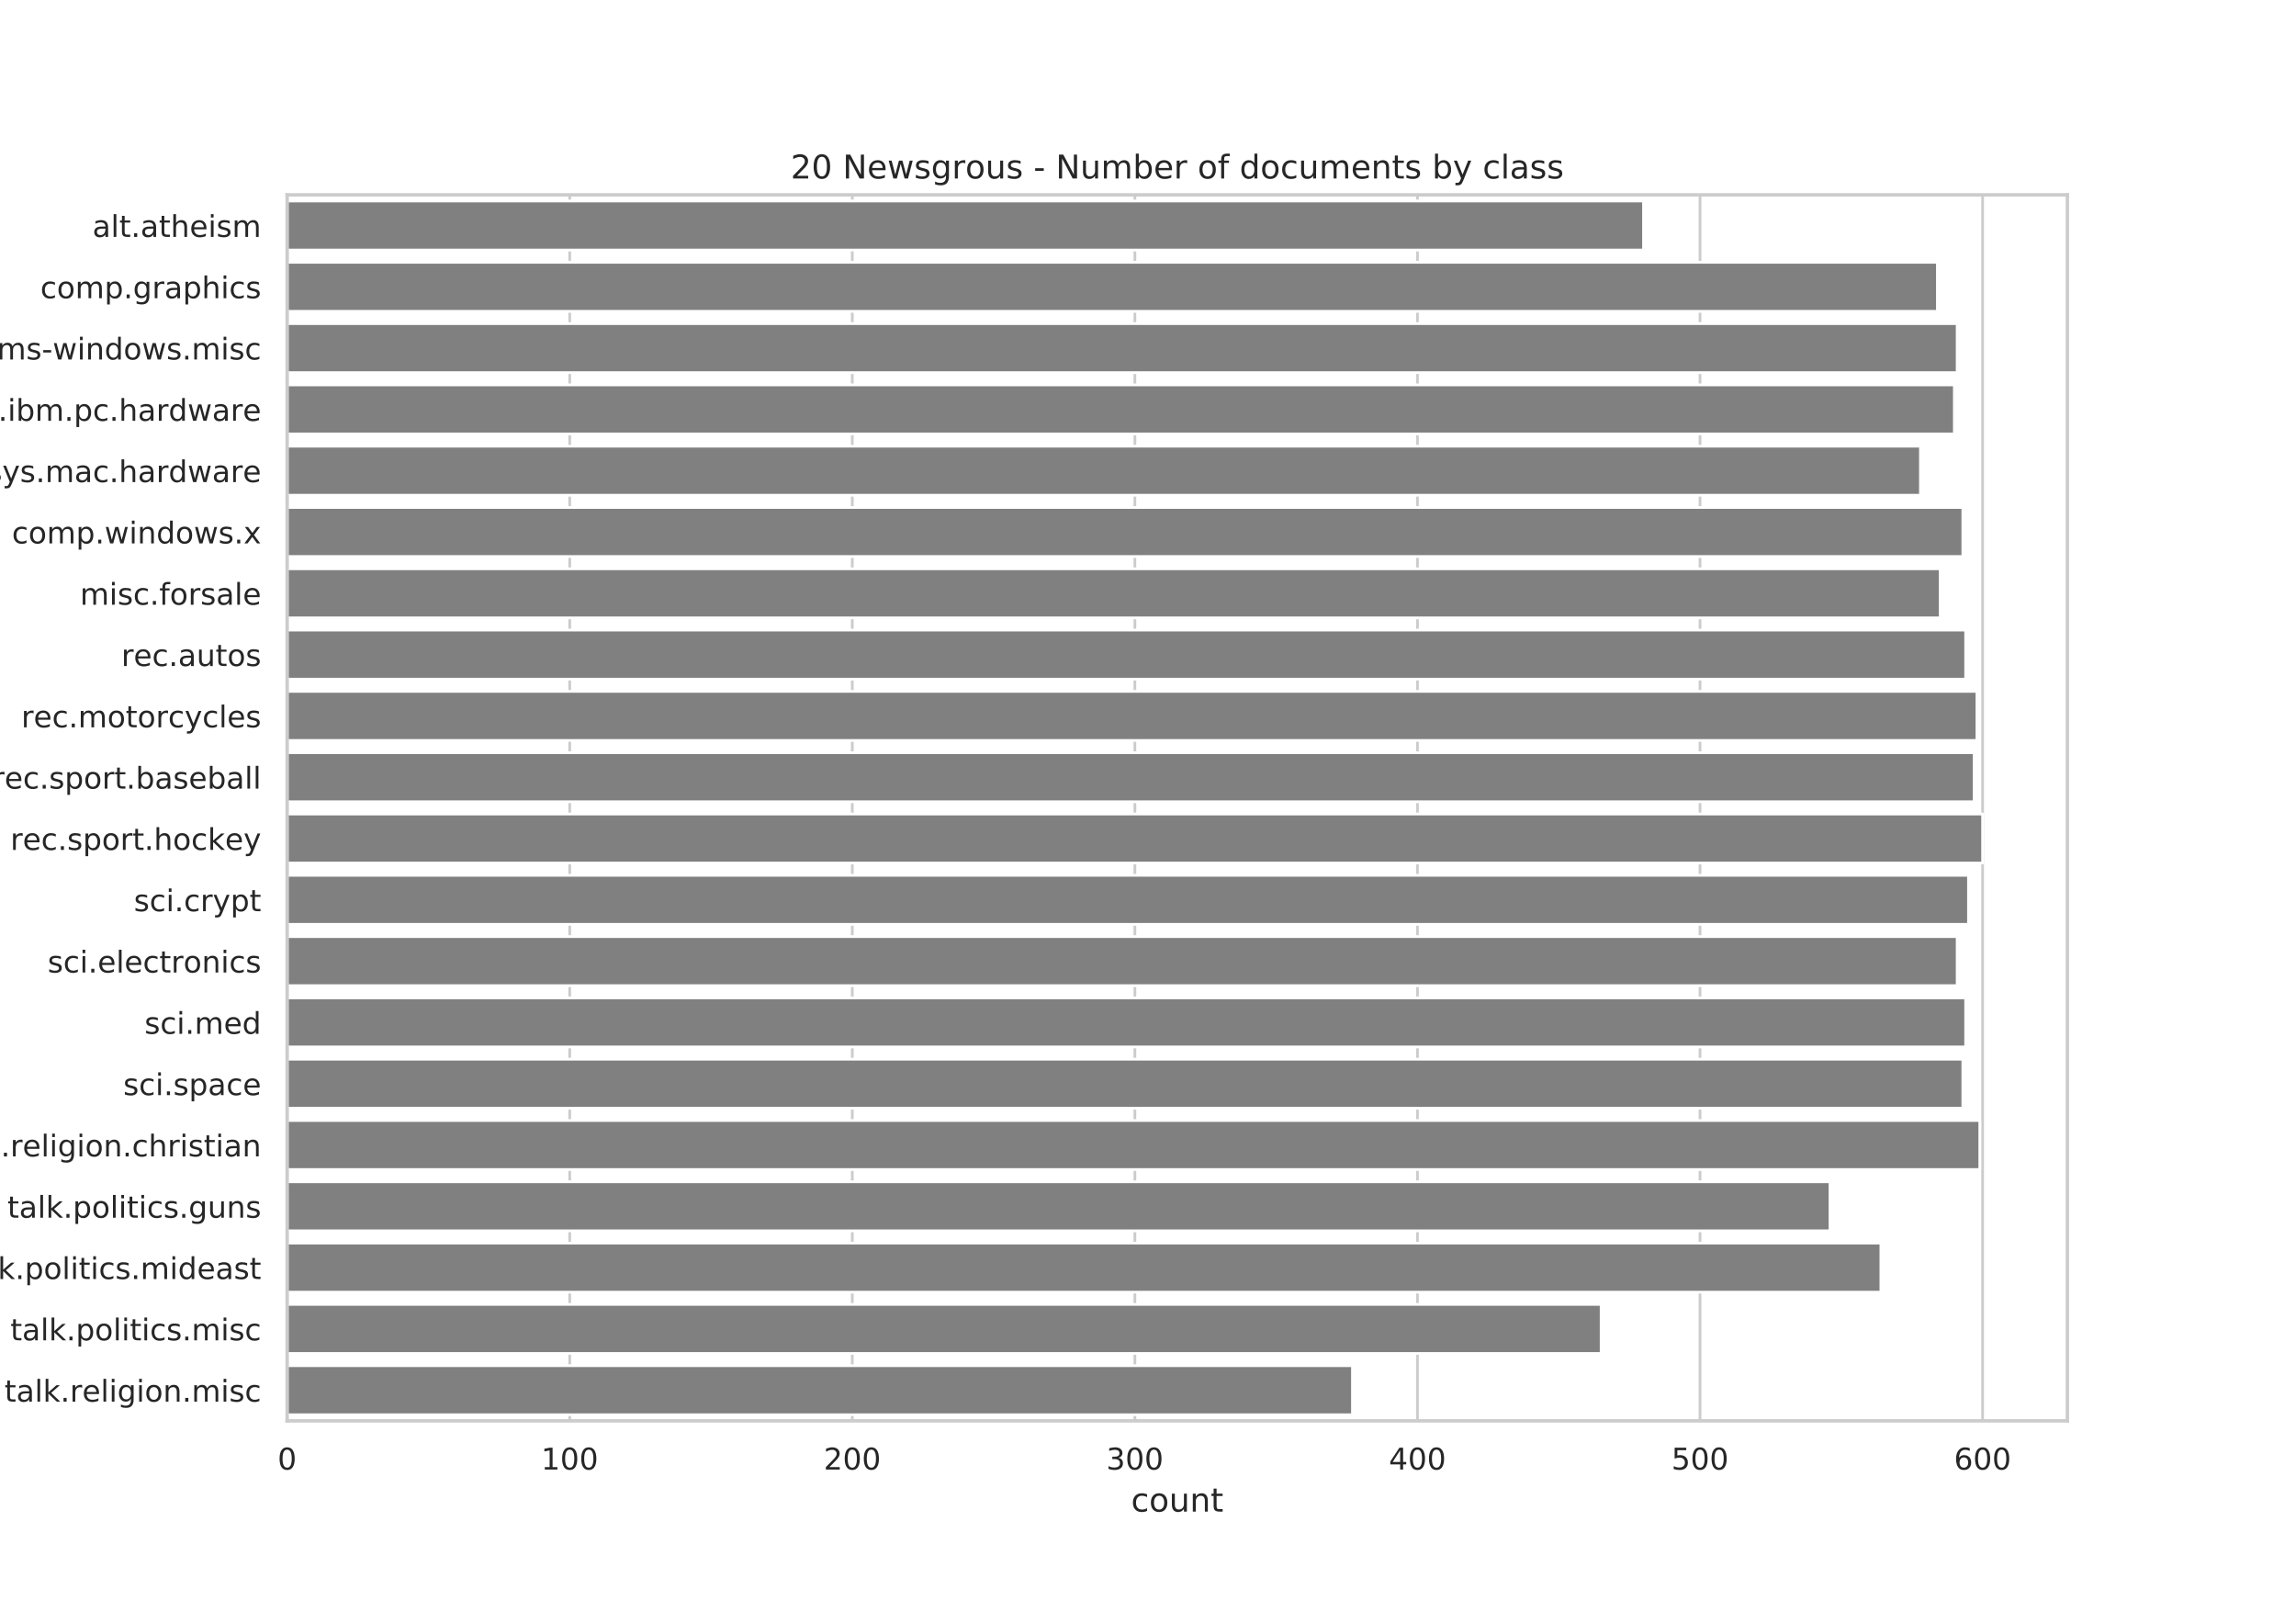 <?xml version="1.0" encoding="utf-8" standalone="no"?>
<!DOCTYPE svg PUBLIC "-//W3C//DTD SVG 1.1//EN"
  "http://www.w3.org/Graphics/SVG/1.1/DTD/svg11.dtd">
<!-- Created with matplotlib (http://matplotlib.org/) -->
<svg height="595pt" version="1.1" viewBox="0 0 842 595" width="842pt" xmlns="http://www.w3.org/2000/svg" xmlns:xlink="http://www.w3.org/1999/xlink">
 <defs>
  <style type="text/css">
*{stroke-linecap:butt;stroke-linejoin:round;}
  </style>
 </defs>
 <g id="figure_1">
  <g id="patch_1">
   <path d="M 0 595.44 
L 842.4 595.44 
L 842.4 0 
L 0 0 
z
" style="fill:#ffffff;"/>
  </g>
  <g id="axes_1">
   <g id="patch_2">
    <path d="M 105.3 521.01 
L 758.16 521.01 
L 758.16 71.453 
L 105.3 71.453 
z
" style="fill:#ffffff;"/>
   </g>
   <g id="matplotlib.axis_1">
    <g id="xtick_1">
     <g id="line2d_1">
      <path clip-path="url(#p056b9be147)" d="M 105.3 521.01 
L 105.3 71.453 
" style="fill:none;stroke:#cccccc;stroke-linecap:round;"/>
     </g>
     <g id="text_1">
      <!-- 0 -->
      <defs>
       <path d="M 31.781 66.406 
Q 24.172 66.406 20.328 58.906 
Q 16.5 51.422 16.5 36.375 
Q 16.5 21.391 20.328 13.891 
Q 24.172 6.391 31.781 6.391 
Q 39.453 6.391 43.281 13.891 
Q 47.125 21.391 47.125 36.375 
Q 47.125 51.422 43.281 58.906 
Q 39.453 66.406 31.781 66.406 
z
M 31.781 74.219 
Q 44.047 74.219 50.516 64.516 
Q 56.984 54.828 56.984 36.375 
Q 56.984 17.969 50.516 8.266 
Q 44.047 -1.422 31.781 -1.422 
Q 19.531 -1.422 13.062 8.266 
Q 6.594 17.969 6.594 36.375 
Q 6.594 54.828 13.062 64.516 
Q 19.531 74.219 31.781 74.219 
z
" id="DejaVuSans-30"/>
      </defs>
      <g style="fill:#262626;" transform="translate(101.801 538.868)scale(0.11 -0.11)">
       <use xlink:href="#DejaVuSans-30"/>
      </g>
     </g>
    </g>
    <g id="xtick_2">
     <g id="line2d_2">
      <path clip-path="url(#p056b9be147)" d="M 208.929 521.01 
L 208.929 71.453 
" style="fill:none;stroke:#cccccc;stroke-linecap:round;"/>
     </g>
     <g id="text_2">
      <!-- 100 -->
      <defs>
       <path d="M 12.406 8.297 
L 28.516 8.297 
L 28.516 63.922 
L 10.984 60.406 
L 10.984 69.391 
L 28.422 72.906 
L 38.281 72.906 
L 38.281 8.297 
L 54.391 8.297 
L 54.391 0 
L 12.406 0 
z
" id="DejaVuSans-31"/>
      </defs>
      <g style="fill:#262626;" transform="translate(198.43 538.868)scale(0.11 -0.11)">
       <use xlink:href="#DejaVuSans-31"/>
       <use x="63.623" xlink:href="#DejaVuSans-30"/>
       <use x="127.246" xlink:href="#DejaVuSans-30"/>
      </g>
     </g>
    </g>
    <g id="xtick_3">
     <g id="line2d_3">
      <path clip-path="url(#p056b9be147)" d="M 312.557 521.01 
L 312.557 71.453 
" style="fill:none;stroke:#cccccc;stroke-linecap:round;"/>
     </g>
     <g id="text_3">
      <!-- 200 -->
      <defs>
       <path d="M 19.188 8.297 
L 53.609 8.297 
L 53.609 0 
L 7.328 0 
L 7.328 8.297 
Q 12.938 14.109 22.625 23.891 
Q 32.328 33.688 34.812 36.531 
Q 39.547 41.844 41.422 45.531 
Q 43.312 49.219 43.312 52.781 
Q 43.312 58.594 39.234 62.25 
Q 35.156 65.922 28.609 65.922 
Q 23.969 65.922 18.812 64.312 
Q 13.672 62.703 7.812 59.422 
L 7.812 69.391 
Q 13.766 71.781 18.938 73 
Q 24.125 74.219 28.422 74.219 
Q 39.75 74.219 46.484 68.547 
Q 53.219 62.891 53.219 53.422 
Q 53.219 48.922 51.531 44.891 
Q 49.859 40.875 45.406 35.406 
Q 44.188 33.984 37.641 27.219 
Q 31.109 20.453 19.188 8.297 
z
" id="DejaVuSans-32"/>
      </defs>
      <g style="fill:#262626;" transform="translate(302.059 538.868)scale(0.11 -0.11)">
       <use xlink:href="#DejaVuSans-32"/>
       <use x="63.623" xlink:href="#DejaVuSans-30"/>
       <use x="127.246" xlink:href="#DejaVuSans-30"/>
      </g>
     </g>
    </g>
    <g id="xtick_4">
     <g id="line2d_4">
      <path clip-path="url(#p056b9be147)" d="M 416.186 521.01 
L 416.186 71.453 
" style="fill:none;stroke:#cccccc;stroke-linecap:round;"/>
     </g>
     <g id="text_4">
      <!-- 300 -->
      <defs>
       <path d="M 40.578 39.312 
Q 47.656 37.797 51.625 33 
Q 55.609 28.219 55.609 21.188 
Q 55.609 10.406 48.188 4.484 
Q 40.766 -1.422 27.094 -1.422 
Q 22.516 -1.422 17.656 -0.516 
Q 12.797 0.391 7.625 2.203 
L 7.625 11.719 
Q 11.719 9.328 16.594 8.109 
Q 21.484 6.891 26.812 6.891 
Q 36.078 6.891 40.938 10.547 
Q 45.797 14.203 45.797 21.188 
Q 45.797 27.641 41.281 31.266 
Q 36.766 34.906 28.719 34.906 
L 20.219 34.906 
L 20.219 43.016 
L 29.109 43.016 
Q 36.375 43.016 40.234 45.922 
Q 44.094 48.828 44.094 54.297 
Q 44.094 59.906 40.109 62.906 
Q 36.141 65.922 28.719 65.922 
Q 24.656 65.922 20.016 65.031 
Q 15.375 64.156 9.812 62.312 
L 9.812 71.094 
Q 15.438 72.656 20.344 73.438 
Q 25.25 74.219 29.594 74.219 
Q 40.828 74.219 47.359 69.109 
Q 53.906 64.016 53.906 55.328 
Q 53.906 49.266 50.438 45.094 
Q 46.969 40.922 40.578 39.312 
z
" id="DejaVuSans-33"/>
      </defs>
      <g style="fill:#262626;" transform="translate(405.688 538.868)scale(0.11 -0.11)">
       <use xlink:href="#DejaVuSans-33"/>
       <use x="63.623" xlink:href="#DejaVuSans-30"/>
       <use x="127.246" xlink:href="#DejaVuSans-30"/>
      </g>
     </g>
    </g>
    <g id="xtick_5">
     <g id="line2d_5">
      <path clip-path="url(#p056b9be147)" d="M 519.814 521.01 
L 519.814 71.453 
" style="fill:none;stroke:#cccccc;stroke-linecap:round;"/>
     </g>
     <g id="text_5">
      <!-- 400 -->
      <defs>
       <path d="M 37.797 64.312 
L 12.891 25.391 
L 37.797 25.391 
z
M 35.203 72.906 
L 47.609 72.906 
L 47.609 25.391 
L 58.016 25.391 
L 58.016 17.188 
L 47.609 17.188 
L 47.609 0 
L 37.797 0 
L 37.797 17.188 
L 4.891 17.188 
L 4.891 26.703 
z
" id="DejaVuSans-34"/>
      </defs>
      <g style="fill:#262626;" transform="translate(509.316 538.868)scale(0.11 -0.11)">
       <use xlink:href="#DejaVuSans-34"/>
       <use x="63.623" xlink:href="#DejaVuSans-30"/>
       <use x="127.246" xlink:href="#DejaVuSans-30"/>
      </g>
     </g>
    </g>
    <g id="xtick_6">
     <g id="line2d_6">
      <path clip-path="url(#p056b9be147)" d="M 623.443 521.01 
L 623.443 71.453 
" style="fill:none;stroke:#cccccc;stroke-linecap:round;"/>
     </g>
     <g id="text_6">
      <!-- 500 -->
      <defs>
       <path d="M 10.797 72.906 
L 49.516 72.906 
L 49.516 64.594 
L 19.828 64.594 
L 19.828 46.734 
Q 21.969 47.469 24.109 47.828 
Q 26.266 48.188 28.422 48.188 
Q 40.625 48.188 47.75 41.5 
Q 54.891 34.812 54.891 23.391 
Q 54.891 11.625 47.562 5.094 
Q 40.234 -1.422 26.906 -1.422 
Q 22.312 -1.422 17.547 -0.641 
Q 12.797 0.141 7.719 1.703 
L 7.719 11.625 
Q 12.109 9.234 16.797 8.062 
Q 21.484 6.891 26.703 6.891 
Q 35.156 6.891 40.078 11.328 
Q 45.016 15.766 45.016 23.391 
Q 45.016 31 40.078 35.438 
Q 35.156 39.891 26.703 39.891 
Q 22.75 39.891 18.812 39.016 
Q 14.891 38.141 10.797 36.281 
z
" id="DejaVuSans-35"/>
      </defs>
      <g style="fill:#262626;" transform="translate(612.945 538.868)scale(0.11 -0.11)">
       <use xlink:href="#DejaVuSans-35"/>
       <use x="63.623" xlink:href="#DejaVuSans-30"/>
       <use x="127.246" xlink:href="#DejaVuSans-30"/>
      </g>
     </g>
    </g>
    <g id="xtick_7">
     <g id="line2d_7">
      <path clip-path="url(#p056b9be147)" d="M 727.071 521.01 
L 727.071 71.453 
" style="fill:none;stroke:#cccccc;stroke-linecap:round;"/>
     </g>
     <g id="text_7">
      <!-- 600 -->
      <defs>
       <path d="M 33.016 40.375 
Q 26.375 40.375 22.484 35.828 
Q 18.609 31.297 18.609 23.391 
Q 18.609 15.531 22.484 10.953 
Q 26.375 6.391 33.016 6.391 
Q 39.656 6.391 43.531 10.953 
Q 47.406 15.531 47.406 23.391 
Q 47.406 31.297 43.531 35.828 
Q 39.656 40.375 33.016 40.375 
z
M 52.594 71.297 
L 52.594 62.312 
Q 48.875 64.062 45.094 64.984 
Q 41.312 65.922 37.594 65.922 
Q 27.828 65.922 22.672 59.328 
Q 17.531 52.734 16.797 39.406 
Q 19.672 43.656 24.016 45.922 
Q 28.375 48.188 33.594 48.188 
Q 44.578 48.188 50.953 41.516 
Q 57.328 34.859 57.328 23.391 
Q 57.328 12.156 50.688 5.359 
Q 44.047 -1.422 33.016 -1.422 
Q 20.359 -1.422 13.672 8.266 
Q 6.984 17.969 6.984 36.375 
Q 6.984 53.656 15.188 63.938 
Q 23.391 74.219 37.203 74.219 
Q 40.922 74.219 44.703 73.484 
Q 48.484 72.75 52.594 71.297 
z
" id="DejaVuSans-36"/>
      </defs>
      <g style="fill:#262626;" transform="translate(716.573 538.868)scale(0.11 -0.11)">
       <use xlink:href="#DejaVuSans-36"/>
       <use x="63.623" xlink:href="#DejaVuSans-30"/>
       <use x="127.246" xlink:href="#DejaVuSans-30"/>
      </g>
     </g>
    </g>
    <g id="text_8">
     <!-- count -->
     <defs>
      <path d="M 48.781 52.594 
L 48.781 44.188 
Q 44.969 46.297 41.141 47.344 
Q 37.312 48.391 33.406 48.391 
Q 24.656 48.391 19.812 42.844 
Q 14.984 37.312 14.984 27.297 
Q 14.984 17.281 19.812 11.734 
Q 24.656 6.203 33.406 6.203 
Q 37.312 6.203 41.141 7.25 
Q 44.969 8.297 48.781 10.406 
L 48.781 2.094 
Q 45.016 0.344 40.984 -0.531 
Q 36.969 -1.422 32.422 -1.422 
Q 20.062 -1.422 12.781 6.344 
Q 5.516 14.109 5.516 27.297 
Q 5.516 40.672 12.859 48.328 
Q 20.219 56 33.016 56 
Q 37.156 56 41.109 55.141 
Q 45.062 54.297 48.781 52.594 
z
" id="DejaVuSans-63"/>
      <path d="M 30.609 48.391 
Q 23.391 48.391 19.188 42.75 
Q 14.984 37.109 14.984 27.297 
Q 14.984 17.484 19.156 11.844 
Q 23.344 6.203 30.609 6.203 
Q 37.797 6.203 41.984 11.859 
Q 46.188 17.531 46.188 27.297 
Q 46.188 37.016 41.984 42.703 
Q 37.797 48.391 30.609 48.391 
z
M 30.609 56 
Q 42.328 56 49.016 48.375 
Q 55.719 40.766 55.719 27.297 
Q 55.719 13.875 49.016 6.219 
Q 42.328 -1.422 30.609 -1.422 
Q 18.844 -1.422 12.172 6.219 
Q 5.516 13.875 5.516 27.297 
Q 5.516 40.766 12.172 48.375 
Q 18.844 56 30.609 56 
z
" id="DejaVuSans-6f"/>
      <path d="M 8.5 21.578 
L 8.5 54.688 
L 17.484 54.688 
L 17.484 21.922 
Q 17.484 14.156 20.5 10.266 
Q 23.531 6.391 29.594 6.391 
Q 36.859 6.391 41.078 11.031 
Q 45.312 15.672 45.312 23.688 
L 45.312 54.688 
L 54.297 54.688 
L 54.297 0 
L 45.312 0 
L 45.312 8.406 
Q 42.047 3.422 37.719 1 
Q 33.406 -1.422 27.688 -1.422 
Q 18.266 -1.422 13.375 4.438 
Q 8.5 10.297 8.5 21.578 
z
M 31.109 56 
z
" id="DejaVuSans-75"/>
      <path d="M 54.891 33.016 
L 54.891 0 
L 45.906 0 
L 45.906 32.719 
Q 45.906 40.484 42.875 44.328 
Q 39.844 48.188 33.797 48.188 
Q 26.516 48.188 22.312 43.547 
Q 18.109 38.922 18.109 30.906 
L 18.109 0 
L 9.078 0 
L 9.078 54.688 
L 18.109 54.688 
L 18.109 46.188 
Q 21.344 51.125 25.703 53.562 
Q 30.078 56 35.797 56 
Q 45.219 56 50.047 50.172 
Q 54.891 44.344 54.891 33.016 
z
" id="DejaVuSans-6e"/>
      <path d="M 18.312 70.219 
L 18.312 54.688 
L 36.812 54.688 
L 36.812 47.703 
L 18.312 47.703 
L 18.312 18.016 
Q 18.312 11.328 20.141 9.422 
Q 21.969 7.516 27.594 7.516 
L 36.812 7.516 
L 36.812 0 
L 27.594 0 
Q 17.188 0 13.234 3.875 
Q 9.281 7.766 9.281 18.016 
L 9.281 47.703 
L 2.688 47.703 
L 2.688 54.688 
L 9.281 54.688 
L 9.281 70.219 
z
" id="DejaVuSans-74"/>
     </defs>
     <g style="fill:#262626;" transform="translate(414.803 554.274)scale(0.12 -0.12)">
      <use xlink:href="#DejaVuSans-63"/>
      <use x="54.98" xlink:href="#DejaVuSans-6f"/>
      <use x="116.162" xlink:href="#DejaVuSans-75"/>
      <use x="179.541" xlink:href="#DejaVuSans-6e"/>
      <use x="242.92" xlink:href="#DejaVuSans-74"/>
     </g>
    </g>
   </g>
   <g id="matplotlib.axis_2">
    <g id="ytick_1">
     <g id="text_9">
      <!-- alt.atheism -->
      <defs>
       <path d="M 34.281 27.484 
Q 23.391 27.484 19.188 25 
Q 14.984 22.516 14.984 16.5 
Q 14.984 11.719 18.141 8.906 
Q 21.297 6.109 26.703 6.109 
Q 34.188 6.109 38.703 11.406 
Q 43.219 16.703 43.219 25.484 
L 43.219 27.484 
z
M 52.203 31.203 
L 52.203 0 
L 43.219 0 
L 43.219 8.297 
Q 40.141 3.328 35.547 0.953 
Q 30.953 -1.422 24.312 -1.422 
Q 15.922 -1.422 10.953 3.297 
Q 6 8.016 6 15.922 
Q 6 25.141 12.172 29.828 
Q 18.359 34.516 30.609 34.516 
L 43.219 34.516 
L 43.219 35.406 
Q 43.219 41.609 39.141 45 
Q 35.062 48.391 27.688 48.391 
Q 23 48.391 18.547 47.266 
Q 14.109 46.141 10.016 43.891 
L 10.016 52.203 
Q 14.938 54.109 19.578 55.047 
Q 24.219 56 28.609 56 
Q 40.484 56 46.344 49.844 
Q 52.203 43.703 52.203 31.203 
z
" id="DejaVuSans-61"/>
       <path d="M 9.422 75.984 
L 18.406 75.984 
L 18.406 0 
L 9.422 0 
z
" id="DejaVuSans-6c"/>
       <path d="M 10.688 12.406 
L 21 12.406 
L 21 0 
L 10.688 0 
z
" id="DejaVuSans-2e"/>
       <path d="M 54.891 33.016 
L 54.891 0 
L 45.906 0 
L 45.906 32.719 
Q 45.906 40.484 42.875 44.328 
Q 39.844 48.188 33.797 48.188 
Q 26.516 48.188 22.312 43.547 
Q 18.109 38.922 18.109 30.906 
L 18.109 0 
L 9.078 0 
L 9.078 75.984 
L 18.109 75.984 
L 18.109 46.188 
Q 21.344 51.125 25.703 53.562 
Q 30.078 56 35.797 56 
Q 45.219 56 50.047 50.172 
Q 54.891 44.344 54.891 33.016 
z
" id="DejaVuSans-68"/>
       <path d="M 56.203 29.594 
L 56.203 25.203 
L 14.891 25.203 
Q 15.484 15.922 20.484 11.062 
Q 25.484 6.203 34.422 6.203 
Q 39.594 6.203 44.453 7.469 
Q 49.312 8.734 54.109 11.281 
L 54.109 2.781 
Q 49.266 0.734 44.188 -0.344 
Q 39.109 -1.422 33.891 -1.422 
Q 20.797 -1.422 13.156 6.188 
Q 5.516 13.812 5.516 26.812 
Q 5.516 40.234 12.766 48.109 
Q 20.016 56 32.328 56 
Q 43.359 56 49.781 48.891 
Q 56.203 41.797 56.203 29.594 
z
M 47.219 32.234 
Q 47.125 39.594 43.094 43.984 
Q 39.062 48.391 32.422 48.391 
Q 24.906 48.391 20.391 44.141 
Q 15.875 39.891 15.188 32.172 
z
" id="DejaVuSans-65"/>
       <path d="M 9.422 54.688 
L 18.406 54.688 
L 18.406 0 
L 9.422 0 
z
M 9.422 75.984 
L 18.406 75.984 
L 18.406 64.594 
L 9.422 64.594 
z
" id="DejaVuSans-69"/>
       <path d="M 44.281 53.078 
L 44.281 44.578 
Q 40.484 46.531 36.375 47.5 
Q 32.281 48.484 27.875 48.484 
Q 21.188 48.484 17.844 46.438 
Q 14.5 44.391 14.5 40.281 
Q 14.5 37.156 16.891 35.375 
Q 19.281 33.594 26.516 31.984 
L 29.594 31.297 
Q 39.156 29.25 43.188 25.516 
Q 47.219 21.781 47.219 15.094 
Q 47.219 7.469 41.188 3.016 
Q 35.156 -1.422 24.609 -1.422 
Q 20.219 -1.422 15.453 -0.562 
Q 10.688 0.297 5.422 2 
L 5.422 11.281 
Q 10.406 8.688 15.234 7.391 
Q 20.062 6.109 24.812 6.109 
Q 31.156 6.109 34.562 8.281 
Q 37.984 10.453 37.984 14.406 
Q 37.984 18.062 35.516 20.016 
Q 33.062 21.969 24.703 23.781 
L 21.578 24.516 
Q 13.234 26.266 9.516 29.906 
Q 5.812 33.547 5.812 39.891 
Q 5.812 47.609 11.281 51.797 
Q 16.75 56 26.812 56 
Q 31.781 56 36.172 55.266 
Q 40.578 54.547 44.281 53.078 
z
" id="DejaVuSans-73"/>
       <path d="M 52 44.188 
Q 55.375 50.25 60.062 53.125 
Q 64.75 56 71.094 56 
Q 79.641 56 84.281 50.016 
Q 88.922 44.047 88.922 33.016 
L 88.922 0 
L 79.891 0 
L 79.891 32.719 
Q 79.891 40.578 77.094 44.375 
Q 74.312 48.188 68.609 48.188 
Q 61.625 48.188 57.562 43.547 
Q 53.516 38.922 53.516 30.906 
L 53.516 0 
L 44.484 0 
L 44.484 32.719 
Q 44.484 40.625 41.703 44.406 
Q 38.922 48.188 33.109 48.188 
Q 26.219 48.188 22.156 43.531 
Q 18.109 38.875 18.109 30.906 
L 18.109 0 
L 9.078 0 
L 9.078 54.688 
L 18.109 54.688 
L 18.109 46.188 
Q 21.188 51.219 25.484 53.609 
Q 29.781 56 35.688 56 
Q 41.656 56 45.828 52.969 
Q 50 49.953 52 44.188 
z
" id="DejaVuSans-6d"/>
      </defs>
      <g style="fill:#262626;" transform="translate(33.901 86.871)scale(0.11 -0.11)">
       <use xlink:href="#DejaVuSans-61"/>
       <use x="61.279" xlink:href="#DejaVuSans-6c"/>
       <use x="89.062" xlink:href="#DejaVuSans-74"/>
       <use x="128.271" xlink:href="#DejaVuSans-2e"/>
       <use x="160.059" xlink:href="#DejaVuSans-61"/>
       <use x="221.338" xlink:href="#DejaVuSans-74"/>
       <use x="260.547" xlink:href="#DejaVuSans-68"/>
       <use x="323.926" xlink:href="#DejaVuSans-65"/>
       <use x="385.449" xlink:href="#DejaVuSans-69"/>
       <use x="413.232" xlink:href="#DejaVuSans-73"/>
       <use x="465.332" xlink:href="#DejaVuSans-6d"/>
      </g>
     </g>
    </g>
    <g id="ytick_2">
     <g id="text_10">
      <!-- comp.graphics -->
      <defs>
       <path d="M 18.109 8.203 
L 18.109 -20.797 
L 9.078 -20.797 
L 9.078 54.688 
L 18.109 54.688 
L 18.109 46.391 
Q 20.953 51.266 25.266 53.625 
Q 29.594 56 35.594 56 
Q 45.562 56 51.781 48.094 
Q 58.016 40.188 58.016 27.297 
Q 58.016 14.406 51.781 6.484 
Q 45.562 -1.422 35.594 -1.422 
Q 29.594 -1.422 25.266 0.953 
Q 20.953 3.328 18.109 8.203 
z
M 48.688 27.297 
Q 48.688 37.203 44.609 42.844 
Q 40.531 48.484 33.406 48.484 
Q 26.266 48.484 22.188 42.844 
Q 18.109 37.203 18.109 27.297 
Q 18.109 17.391 22.188 11.75 
Q 26.266 6.109 33.406 6.109 
Q 40.531 6.109 44.609 11.75 
Q 48.688 17.391 48.688 27.297 
z
" id="DejaVuSans-70"/>
       <path d="M 45.406 27.984 
Q 45.406 37.75 41.375 43.109 
Q 37.359 48.484 30.078 48.484 
Q 22.859 48.484 18.828 43.109 
Q 14.797 37.75 14.797 27.984 
Q 14.797 18.266 18.828 12.891 
Q 22.859 7.516 30.078 7.516 
Q 37.359 7.516 41.375 12.891 
Q 45.406 18.266 45.406 27.984 
z
M 54.391 6.781 
Q 54.391 -7.172 48.188 -13.984 
Q 42 -20.797 29.203 -20.797 
Q 24.469 -20.797 20.266 -20.094 
Q 16.062 -19.391 12.109 -17.922 
L 12.109 -9.188 
Q 16.062 -11.328 19.922 -12.344 
Q 23.781 -13.375 27.781 -13.375 
Q 36.625 -13.375 41.016 -8.766 
Q 45.406 -4.156 45.406 5.172 
L 45.406 9.625 
Q 42.625 4.781 38.281 2.391 
Q 33.938 0 27.875 0 
Q 17.828 0 11.672 7.656 
Q 5.516 15.328 5.516 27.984 
Q 5.516 40.672 11.672 48.328 
Q 17.828 56 27.875 56 
Q 33.938 56 38.281 53.609 
Q 42.625 51.219 45.406 46.391 
L 45.406 54.688 
L 54.391 54.688 
z
" id="DejaVuSans-67"/>
       <path d="M 41.109 46.297 
Q 39.594 47.172 37.812 47.578 
Q 36.031 48 33.891 48 
Q 26.266 48 22.188 43.047 
Q 18.109 38.094 18.109 28.812 
L 18.109 0 
L 9.078 0 
L 9.078 54.688 
L 18.109 54.688 
L 18.109 46.188 
Q 20.953 51.172 25.484 53.578 
Q 30.031 56 36.531 56 
Q 37.453 56 38.578 55.875 
Q 39.703 55.766 41.062 55.516 
z
" id="DejaVuSans-72"/>
      </defs>
      <g style="fill:#262626;" transform="translate(14.792 109.349)scale(0.11 -0.11)">
       <use xlink:href="#DejaVuSans-63"/>
       <use x="54.98" xlink:href="#DejaVuSans-6f"/>
       <use x="116.162" xlink:href="#DejaVuSans-6d"/>
       <use x="213.574" xlink:href="#DejaVuSans-70"/>
       <use x="277.051" xlink:href="#DejaVuSans-2e"/>
       <use x="308.838" xlink:href="#DejaVuSans-67"/>
       <use x="372.314" xlink:href="#DejaVuSans-72"/>
       <use x="413.428" xlink:href="#DejaVuSans-61"/>
       <use x="474.707" xlink:href="#DejaVuSans-70"/>
       <use x="538.184" xlink:href="#DejaVuSans-68"/>
       <use x="601.562" xlink:href="#DejaVuSans-69"/>
       <use x="629.346" xlink:href="#DejaVuSans-63"/>
       <use x="684.326" xlink:href="#DejaVuSans-73"/>
      </g>
     </g>
    </g>
    <g id="ytick_3">
     <g id="text_11">
      <!-- comp.os.ms-windows.misc -->
      <defs>
       <path d="M 4.891 31.391 
L 31.203 31.391 
L 31.203 23.391 
L 4.891 23.391 
z
" id="DejaVuSans-2d"/>
       <path d="M 4.203 54.688 
L 13.188 54.688 
L 24.422 12.016 
L 35.594 54.688 
L 46.188 54.688 
L 57.422 12.016 
L 68.609 54.688 
L 77.594 54.688 
L 63.281 0 
L 52.688 0 
L 40.922 44.828 
L 29.109 0 
L 18.5 0 
z
" id="DejaVuSans-77"/>
       <path d="M 45.406 46.391 
L 45.406 75.984 
L 54.391 75.984 
L 54.391 0 
L 45.406 0 
L 45.406 8.203 
Q 42.578 3.328 38.25 0.953 
Q 33.938 -1.422 27.875 -1.422 
Q 17.969 -1.422 11.734 6.484 
Q 5.516 14.406 5.516 27.297 
Q 5.516 40.188 11.734 48.094 
Q 17.969 56 27.875 56 
Q 33.938 56 38.25 53.625 
Q 42.578 51.266 45.406 46.391 
z
M 14.797 27.297 
Q 14.797 17.391 18.875 11.75 
Q 22.953 6.109 30.078 6.109 
Q 37.203 6.109 41.297 11.75 
Q 45.406 17.391 45.406 27.297 
Q 45.406 37.203 41.297 42.844 
Q 37.203 48.484 30.078 48.484 
Q 22.953 48.484 18.875 42.844 
Q 14.797 37.203 14.797 27.297 
z
" id="DejaVuSans-64"/>
      </defs>
      <g style="fill:#262626;" transform="translate(-51.052 131.827)scale(0.11 -0.11)">
       <use xlink:href="#DejaVuSans-63"/>
       <use x="54.98" xlink:href="#DejaVuSans-6f"/>
       <use x="116.162" xlink:href="#DejaVuSans-6d"/>
       <use x="213.574" xlink:href="#DejaVuSans-70"/>
       <use x="277.051" xlink:href="#DejaVuSans-2e"/>
       <use x="308.838" xlink:href="#DejaVuSans-6f"/>
       <use x="370.02" xlink:href="#DejaVuSans-73"/>
       <use x="422.119" xlink:href="#DejaVuSans-2e"/>
       <use x="453.906" xlink:href="#DejaVuSans-6d"/>
       <use x="551.318" xlink:href="#DejaVuSans-73"/>
       <use x="603.418" xlink:href="#DejaVuSans-2d"/>
       <use x="639.502" xlink:href="#DejaVuSans-77"/>
       <use x="721.289" xlink:href="#DejaVuSans-69"/>
       <use x="749.072" xlink:href="#DejaVuSans-6e"/>
       <use x="812.451" xlink:href="#DejaVuSans-64"/>
       <use x="875.928" xlink:href="#DejaVuSans-6f"/>
       <use x="937.109" xlink:href="#DejaVuSans-77"/>
       <use x="1018.896" xlink:href="#DejaVuSans-73"/>
       <use x="1070.996" xlink:href="#DejaVuSans-2e"/>
       <use x="1102.783" xlink:href="#DejaVuSans-6d"/>
       <use x="1200.195" xlink:href="#DejaVuSans-69"/>
       <use x="1227.979" xlink:href="#DejaVuSans-73"/>
       <use x="1280.078" xlink:href="#DejaVuSans-63"/>
      </g>
     </g>
    </g>
    <g id="ytick_4">
     <g id="text_12">
      <!-- comp.sys.ibm.pc.hardware -->
      <defs>
       <path d="M 32.172 -5.078 
Q 28.375 -14.844 24.75 -17.812 
Q 21.141 -20.797 15.094 -20.797 
L 7.906 -20.797 
L 7.906 -13.281 
L 13.188 -13.281 
Q 16.891 -13.281 18.938 -11.516 
Q 21 -9.766 23.484 -3.219 
L 25.094 0.875 
L 2.984 54.688 
L 12.5 54.688 
L 29.594 11.922 
L 46.688 54.688 
L 56.203 54.688 
z
" id="DejaVuSans-79"/>
       <path d="M 48.688 27.297 
Q 48.688 37.203 44.609 42.844 
Q 40.531 48.484 33.406 48.484 
Q 26.266 48.484 22.188 42.844 
Q 18.109 37.203 18.109 27.297 
Q 18.109 17.391 22.188 11.75 
Q 26.266 6.109 33.406 6.109 
Q 40.531 6.109 44.609 11.75 
Q 48.688 17.391 48.688 27.297 
z
M 18.109 46.391 
Q 20.953 51.266 25.266 53.625 
Q 29.594 56 35.594 56 
Q 45.562 56 51.781 48.094 
Q 58.016 40.188 58.016 27.297 
Q 58.016 14.406 51.781 6.484 
Q 45.562 -1.422 35.594 -1.422 
Q 29.594 -1.422 25.266 0.953 
Q 20.953 3.328 18.109 8.203 
L 18.109 0 
L 9.078 0 
L 9.078 75.984 
L 18.109 75.984 
z
" id="DejaVuSans-62"/>
      </defs>
      <g style="fill:#262626;" transform="translate(-52.657 154.304)scale(0.11 -0.11)">
       <use xlink:href="#DejaVuSans-63"/>
       <use x="54.98" xlink:href="#DejaVuSans-6f"/>
       <use x="116.162" xlink:href="#DejaVuSans-6d"/>
       <use x="213.574" xlink:href="#DejaVuSans-70"/>
       <use x="277.051" xlink:href="#DejaVuSans-2e"/>
       <use x="308.838" xlink:href="#DejaVuSans-73"/>
       <use x="360.938" xlink:href="#DejaVuSans-79"/>
       <use x="420.117" xlink:href="#DejaVuSans-73"/>
       <use x="472.217" xlink:href="#DejaVuSans-2e"/>
       <use x="504.004" xlink:href="#DejaVuSans-69"/>
       <use x="531.787" xlink:href="#DejaVuSans-62"/>
       <use x="595.264" xlink:href="#DejaVuSans-6d"/>
       <use x="692.676" xlink:href="#DejaVuSans-2e"/>
       <use x="724.463" xlink:href="#DejaVuSans-70"/>
       <use x="787.939" xlink:href="#DejaVuSans-63"/>
       <use x="842.92" xlink:href="#DejaVuSans-2e"/>
       <use x="874.707" xlink:href="#DejaVuSans-68"/>
       <use x="938.086" xlink:href="#DejaVuSans-61"/>
       <use x="999.365" xlink:href="#DejaVuSans-72"/>
       <use x="1040.463" xlink:href="#DejaVuSans-64"/>
       <use x="1103.939" xlink:href="#DejaVuSans-77"/>
       <use x="1185.727" xlink:href="#DejaVuSans-61"/>
       <use x="1247.006" xlink:href="#DejaVuSans-72"/>
       <use x="1288.088" xlink:href="#DejaVuSans-65"/>
      </g>
     </g>
    </g>
    <g id="ytick_5">
     <g id="text_13">
      <!-- comp.sys.mac.hardware -->
      <g style="fill:#262626;" transform="translate(-38.88 176.782)scale(0.11 -0.11)">
       <use xlink:href="#DejaVuSans-63"/>
       <use x="54.98" xlink:href="#DejaVuSans-6f"/>
       <use x="116.162" xlink:href="#DejaVuSans-6d"/>
       <use x="213.574" xlink:href="#DejaVuSans-70"/>
       <use x="277.051" xlink:href="#DejaVuSans-2e"/>
       <use x="308.838" xlink:href="#DejaVuSans-73"/>
       <use x="360.938" xlink:href="#DejaVuSans-79"/>
       <use x="420.117" xlink:href="#DejaVuSans-73"/>
       <use x="472.217" xlink:href="#DejaVuSans-2e"/>
       <use x="504.004" xlink:href="#DejaVuSans-6d"/>
       <use x="601.416" xlink:href="#DejaVuSans-61"/>
       <use x="662.695" xlink:href="#DejaVuSans-63"/>
       <use x="717.676" xlink:href="#DejaVuSans-2e"/>
       <use x="749.463" xlink:href="#DejaVuSans-68"/>
       <use x="812.842" xlink:href="#DejaVuSans-61"/>
       <use x="874.121" xlink:href="#DejaVuSans-72"/>
       <use x="915.219" xlink:href="#DejaVuSans-64"/>
       <use x="978.695" xlink:href="#DejaVuSans-77"/>
       <use x="1060.482" xlink:href="#DejaVuSans-61"/>
       <use x="1121.762" xlink:href="#DejaVuSans-72"/>
       <use x="1162.844" xlink:href="#DejaVuSans-65"/>
      </g>
     </g>
    </g>
    <g id="ytick_6">
     <g id="text_14">
      <!-- comp.windows.x -->
      <defs>
       <path d="M 54.891 54.688 
L 35.109 28.078 
L 55.906 0 
L 45.312 0 
L 29.391 21.484 
L 13.484 0 
L 2.875 0 
L 24.125 28.609 
L 4.688 54.688 
L 15.281 54.688 
L 29.781 35.203 
L 44.281 54.688 
z
" id="DejaVuSans-78"/>
      </defs>
      <g style="fill:#262626;" transform="translate(4.357 199.26)scale(0.11 -0.11)">
       <use xlink:href="#DejaVuSans-63"/>
       <use x="54.98" xlink:href="#DejaVuSans-6f"/>
       <use x="116.162" xlink:href="#DejaVuSans-6d"/>
       <use x="213.574" xlink:href="#DejaVuSans-70"/>
       <use x="277.051" xlink:href="#DejaVuSans-2e"/>
       <use x="308.838" xlink:href="#DejaVuSans-77"/>
       <use x="390.625" xlink:href="#DejaVuSans-69"/>
       <use x="418.408" xlink:href="#DejaVuSans-6e"/>
       <use x="481.787" xlink:href="#DejaVuSans-64"/>
       <use x="545.264" xlink:href="#DejaVuSans-6f"/>
       <use x="606.445" xlink:href="#DejaVuSans-77"/>
       <use x="688.232" xlink:href="#DejaVuSans-73"/>
       <use x="740.332" xlink:href="#DejaVuSans-2e"/>
       <use x="772.119" xlink:href="#DejaVuSans-78"/>
      </g>
     </g>
    </g>
    <g id="ytick_7">
     <g id="text_15">
      <!-- misc.forsale -->
      <defs>
       <path d="M 37.109 75.984 
L 37.109 68.5 
L 28.516 68.5 
Q 23.688 68.5 21.797 66.547 
Q 19.922 64.594 19.922 59.516 
L 19.922 54.688 
L 34.719 54.688 
L 34.719 47.703 
L 19.922 47.703 
L 19.922 0 
L 10.891 0 
L 10.891 47.703 
L 2.297 47.703 
L 2.297 54.688 
L 10.891 54.688 
L 10.891 58.5 
Q 10.891 67.625 15.141 71.797 
Q 19.391 75.984 28.609 75.984 
z
" id="DejaVuSans-66"/>
      </defs>
      <g style="fill:#262626;" transform="translate(29.334 221.738)scale(0.11 -0.11)">
       <use xlink:href="#DejaVuSans-6d"/>
       <use x="97.412" xlink:href="#DejaVuSans-69"/>
       <use x="125.195" xlink:href="#DejaVuSans-73"/>
       <use x="177.295" xlink:href="#DejaVuSans-63"/>
       <use x="232.275" xlink:href="#DejaVuSans-2e"/>
       <use x="264.062" xlink:href="#DejaVuSans-66"/>
       <use x="299.268" xlink:href="#DejaVuSans-6f"/>
       <use x="360.449" xlink:href="#DejaVuSans-72"/>
       <use x="401.562" xlink:href="#DejaVuSans-73"/>
       <use x="453.662" xlink:href="#DejaVuSans-61"/>
       <use x="514.941" xlink:href="#DejaVuSans-6c"/>
       <use x="542.725" xlink:href="#DejaVuSans-65"/>
      </g>
     </g>
    </g>
    <g id="ytick_8">
     <g id="text_16">
      <!-- rec.autos -->
      <g style="fill:#262626;" transform="translate(44.483 244.216)scale(0.11 -0.11)">
       <use xlink:href="#DejaVuSans-72"/>
       <use x="41.082" xlink:href="#DejaVuSans-65"/>
       <use x="102.605" xlink:href="#DejaVuSans-63"/>
       <use x="157.586" xlink:href="#DejaVuSans-2e"/>
       <use x="189.373" xlink:href="#DejaVuSans-61"/>
       <use x="250.652" xlink:href="#DejaVuSans-75"/>
       <use x="314.031" xlink:href="#DejaVuSans-74"/>
       <use x="353.24" xlink:href="#DejaVuSans-6f"/>
       <use x="414.422" xlink:href="#DejaVuSans-73"/>
      </g>
     </g>
    </g>
    <g id="ytick_9">
     <g id="text_17">
      <!-- rec.motorcycles -->
      <g style="fill:#262626;" transform="translate(7.8 266.694)scale(0.11 -0.11)">
       <use xlink:href="#DejaVuSans-72"/>
       <use x="41.082" xlink:href="#DejaVuSans-65"/>
       <use x="102.605" xlink:href="#DejaVuSans-63"/>
       <use x="157.586" xlink:href="#DejaVuSans-2e"/>
       <use x="189.373" xlink:href="#DejaVuSans-6d"/>
       <use x="286.785" xlink:href="#DejaVuSans-6f"/>
       <use x="347.967" xlink:href="#DejaVuSans-74"/>
       <use x="387.176" xlink:href="#DejaVuSans-6f"/>
       <use x="448.357" xlink:href="#DejaVuSans-72"/>
       <use x="489.439" xlink:href="#DejaVuSans-63"/>
       <use x="544.42" xlink:href="#DejaVuSans-79"/>
       <use x="603.6" xlink:href="#DejaVuSans-63"/>
       <use x="658.58" xlink:href="#DejaVuSans-6c"/>
       <use x="686.363" xlink:href="#DejaVuSans-65"/>
       <use x="747.887" xlink:href="#DejaVuSans-73"/>
      </g>
     </g>
    </g>
    <g id="ytick_10">
     <g id="text_18">
      <!-- rec.sport.baseball -->
      <g style="fill:#262626;" transform="translate(-2.865 289.172)scale(0.11 -0.11)">
       <use xlink:href="#DejaVuSans-72"/>
       <use x="41.082" xlink:href="#DejaVuSans-65"/>
       <use x="102.605" xlink:href="#DejaVuSans-63"/>
       <use x="157.586" xlink:href="#DejaVuSans-2e"/>
       <use x="189.373" xlink:href="#DejaVuSans-73"/>
       <use x="241.473" xlink:href="#DejaVuSans-70"/>
       <use x="304.949" xlink:href="#DejaVuSans-6f"/>
       <use x="366.131" xlink:href="#DejaVuSans-72"/>
       <use x="407.244" xlink:href="#DejaVuSans-74"/>
       <use x="446.453" xlink:href="#DejaVuSans-2e"/>
       <use x="478.24" xlink:href="#DejaVuSans-62"/>
       <use x="541.717" xlink:href="#DejaVuSans-61"/>
       <use x="602.996" xlink:href="#DejaVuSans-73"/>
       <use x="655.096" xlink:href="#DejaVuSans-65"/>
       <use x="716.619" xlink:href="#DejaVuSans-62"/>
       <use x="780.096" xlink:href="#DejaVuSans-61"/>
       <use x="841.375" xlink:href="#DejaVuSans-6c"/>
       <use x="869.158" xlink:href="#DejaVuSans-6c"/>
      </g>
     </g>
    </g>
    <g id="ytick_11">
     <g id="text_19">
      <!-- rec.sport.hockey -->
      <defs>
       <path d="M 9.078 75.984 
L 18.109 75.984 
L 18.109 31.109 
L 44.922 54.688 
L 56.391 54.688 
L 27.391 29.109 
L 57.625 0 
L 45.906 0 
L 18.109 26.703 
L 18.109 0 
L 9.078 0 
z
" id="DejaVuSans-6b"/>
      </defs>
      <g style="fill:#262626;" transform="translate(3.8 311.649)scale(0.11 -0.11)">
       <use xlink:href="#DejaVuSans-72"/>
       <use x="41.082" xlink:href="#DejaVuSans-65"/>
       <use x="102.605" xlink:href="#DejaVuSans-63"/>
       <use x="157.586" xlink:href="#DejaVuSans-2e"/>
       <use x="189.373" xlink:href="#DejaVuSans-73"/>
       <use x="241.473" xlink:href="#DejaVuSans-70"/>
       <use x="304.949" xlink:href="#DejaVuSans-6f"/>
       <use x="366.131" xlink:href="#DejaVuSans-72"/>
       <use x="407.244" xlink:href="#DejaVuSans-74"/>
       <use x="446.453" xlink:href="#DejaVuSans-2e"/>
       <use x="478.24" xlink:href="#DejaVuSans-68"/>
       <use x="541.619" xlink:href="#DejaVuSans-6f"/>
       <use x="602.801" xlink:href="#DejaVuSans-63"/>
       <use x="657.781" xlink:href="#DejaVuSans-6b"/>
       <use x="715.645" xlink:href="#DejaVuSans-65"/>
       <use x="777.168" xlink:href="#DejaVuSans-79"/>
      </g>
     </g>
    </g>
    <g id="ytick_12">
     <g id="text_20">
      <!-- sci.crypt -->
      <g style="fill:#262626;" transform="translate(49.093 334.127)scale(0.11 -0.11)">
       <use xlink:href="#DejaVuSans-73"/>
       <use x="52.1" xlink:href="#DejaVuSans-63"/>
       <use x="107.08" xlink:href="#DejaVuSans-69"/>
       <use x="134.863" xlink:href="#DejaVuSans-2e"/>
       <use x="166.65" xlink:href="#DejaVuSans-63"/>
       <use x="221.631" xlink:href="#DejaVuSans-72"/>
       <use x="262.744" xlink:href="#DejaVuSans-79"/>
       <use x="321.924" xlink:href="#DejaVuSans-70"/>
       <use x="385.4" xlink:href="#DejaVuSans-74"/>
      </g>
     </g>
    </g>
    <g id="ytick_13">
     <g id="text_21">
      <!-- sci.electronics -->
      <g style="fill:#262626;" transform="translate(17.461 356.605)scale(0.11 -0.11)">
       <use xlink:href="#DejaVuSans-73"/>
       <use x="52.1" xlink:href="#DejaVuSans-63"/>
       <use x="107.08" xlink:href="#DejaVuSans-69"/>
       <use x="134.863" xlink:href="#DejaVuSans-2e"/>
       <use x="166.65" xlink:href="#DejaVuSans-65"/>
       <use x="228.174" xlink:href="#DejaVuSans-6c"/>
       <use x="255.957" xlink:href="#DejaVuSans-65"/>
       <use x="317.48" xlink:href="#DejaVuSans-63"/>
       <use x="372.461" xlink:href="#DejaVuSans-74"/>
       <use x="411.67" xlink:href="#DejaVuSans-72"/>
       <use x="452.752" xlink:href="#DejaVuSans-6f"/>
       <use x="513.934" xlink:href="#DejaVuSans-6e"/>
       <use x="577.312" xlink:href="#DejaVuSans-69"/>
       <use x="605.096" xlink:href="#DejaVuSans-63"/>
       <use x="660.076" xlink:href="#DejaVuSans-73"/>
      </g>
     </g>
    </g>
    <g id="ytick_14">
     <g id="text_22">
      <!-- sci.med -->
      <g style="fill:#262626;" transform="translate(53.003 379.083)scale(0.11 -0.11)">
       <use xlink:href="#DejaVuSans-73"/>
       <use x="52.1" xlink:href="#DejaVuSans-63"/>
       <use x="107.08" xlink:href="#DejaVuSans-69"/>
       <use x="134.863" xlink:href="#DejaVuSans-2e"/>
       <use x="166.65" xlink:href="#DejaVuSans-6d"/>
       <use x="264.062" xlink:href="#DejaVuSans-65"/>
       <use x="325.586" xlink:href="#DejaVuSans-64"/>
      </g>
     </g>
    </g>
    <g id="ytick_15">
     <g id="text_23">
      <!-- sci.space -->
      <g style="fill:#262626;" transform="translate(45.198 401.561)scale(0.11 -0.11)">
       <use xlink:href="#DejaVuSans-73"/>
       <use x="52.1" xlink:href="#DejaVuSans-63"/>
       <use x="107.08" xlink:href="#DejaVuSans-69"/>
       <use x="134.863" xlink:href="#DejaVuSans-2e"/>
       <use x="166.65" xlink:href="#DejaVuSans-73"/>
       <use x="218.75" xlink:href="#DejaVuSans-70"/>
       <use x="282.227" xlink:href="#DejaVuSans-61"/>
       <use x="343.506" xlink:href="#DejaVuSans-63"/>
       <use x="398.486" xlink:href="#DejaVuSans-65"/>
      </g>
     </g>
    </g>
    <g id="ytick_16">
     <g id="text_24">
      <!-- soc.religion.christian -->
      <g style="fill:#262626;" transform="translate(-18.249 424.039)scale(0.11 -0.11)">
       <use xlink:href="#DejaVuSans-73"/>
       <use x="52.1" xlink:href="#DejaVuSans-6f"/>
       <use x="113.281" xlink:href="#DejaVuSans-63"/>
       <use x="168.262" xlink:href="#DejaVuSans-2e"/>
       <use x="200.049" xlink:href="#DejaVuSans-72"/>
       <use x="241.131" xlink:href="#DejaVuSans-65"/>
       <use x="302.654" xlink:href="#DejaVuSans-6c"/>
       <use x="330.438" xlink:href="#DejaVuSans-69"/>
       <use x="358.221" xlink:href="#DejaVuSans-67"/>
       <use x="421.697" xlink:href="#DejaVuSans-69"/>
       <use x="449.48" xlink:href="#DejaVuSans-6f"/>
       <use x="510.662" xlink:href="#DejaVuSans-6e"/>
       <use x="574.041" xlink:href="#DejaVuSans-2e"/>
       <use x="605.828" xlink:href="#DejaVuSans-63"/>
       <use x="660.809" xlink:href="#DejaVuSans-68"/>
       <use x="724.188" xlink:href="#DejaVuSans-72"/>
       <use x="765.301" xlink:href="#DejaVuSans-69"/>
       <use x="793.084" xlink:href="#DejaVuSans-73"/>
       <use x="845.184" xlink:href="#DejaVuSans-74"/>
       <use x="884.393" xlink:href="#DejaVuSans-69"/>
       <use x="912.176" xlink:href="#DejaVuSans-61"/>
       <use x="973.455" xlink:href="#DejaVuSans-6e"/>
      </g>
     </g>
    </g>
    <g id="ytick_17">
     <g id="text_25">
      <!-- talk.politics.guns -->
      <g style="fill:#262626;" transform="translate(2.7 446.517)scale(0.11 -0.11)">
       <use xlink:href="#DejaVuSans-74"/>
       <use x="39.209" xlink:href="#DejaVuSans-61"/>
       <use x="100.488" xlink:href="#DejaVuSans-6c"/>
       <use x="128.271" xlink:href="#DejaVuSans-6b"/>
       <use x="186.182" xlink:href="#DejaVuSans-2e"/>
       <use x="217.969" xlink:href="#DejaVuSans-70"/>
       <use x="281.445" xlink:href="#DejaVuSans-6f"/>
       <use x="342.627" xlink:href="#DejaVuSans-6c"/>
       <use x="370.41" xlink:href="#DejaVuSans-69"/>
       <use x="398.193" xlink:href="#DejaVuSans-74"/>
       <use x="437.402" xlink:href="#DejaVuSans-69"/>
       <use x="465.186" xlink:href="#DejaVuSans-63"/>
       <use x="520.166" xlink:href="#DejaVuSans-73"/>
       <use x="572.266" xlink:href="#DejaVuSans-2e"/>
       <use x="604.053" xlink:href="#DejaVuSans-67"/>
       <use x="667.529" xlink:href="#DejaVuSans-75"/>
       <use x="730.908" xlink:href="#DejaVuSans-6e"/>
       <use x="794.287" xlink:href="#DejaVuSans-73"/>
      </g>
     </g>
    </g>
    <g id="ytick_18">
     <g id="text_26">
      <!-- talk.politics.mideast -->
      <g style="fill:#262626;" transform="translate(-14.949 468.994)scale(0.11 -0.11)">
       <use xlink:href="#DejaVuSans-74"/>
       <use x="39.209" xlink:href="#DejaVuSans-61"/>
       <use x="100.488" xlink:href="#DejaVuSans-6c"/>
       <use x="128.271" xlink:href="#DejaVuSans-6b"/>
       <use x="186.182" xlink:href="#DejaVuSans-2e"/>
       <use x="217.969" xlink:href="#DejaVuSans-70"/>
       <use x="281.445" xlink:href="#DejaVuSans-6f"/>
       <use x="342.627" xlink:href="#DejaVuSans-6c"/>
       <use x="370.41" xlink:href="#DejaVuSans-69"/>
       <use x="398.193" xlink:href="#DejaVuSans-74"/>
       <use x="437.402" xlink:href="#DejaVuSans-69"/>
       <use x="465.186" xlink:href="#DejaVuSans-63"/>
       <use x="520.166" xlink:href="#DejaVuSans-73"/>
       <use x="572.266" xlink:href="#DejaVuSans-2e"/>
       <use x="604.053" xlink:href="#DejaVuSans-6d"/>
       <use x="701.465" xlink:href="#DejaVuSans-69"/>
       <use x="729.248" xlink:href="#DejaVuSans-64"/>
       <use x="792.725" xlink:href="#DejaVuSans-65"/>
       <use x="854.248" xlink:href="#DejaVuSans-61"/>
       <use x="915.527" xlink:href="#DejaVuSans-73"/>
       <use x="967.627" xlink:href="#DejaVuSans-74"/>
      </g>
     </g>
    </g>
    <g id="ytick_19">
     <g id="text_27">
      <!-- talk.politics.misc -->
      <g style="fill:#262626;" transform="translate(3.807 491.472)scale(0.11 -0.11)">
       <use xlink:href="#DejaVuSans-74"/>
       <use x="39.209" xlink:href="#DejaVuSans-61"/>
       <use x="100.488" xlink:href="#DejaVuSans-6c"/>
       <use x="128.271" xlink:href="#DejaVuSans-6b"/>
       <use x="186.182" xlink:href="#DejaVuSans-2e"/>
       <use x="217.969" xlink:href="#DejaVuSans-70"/>
       <use x="281.445" xlink:href="#DejaVuSans-6f"/>
       <use x="342.627" xlink:href="#DejaVuSans-6c"/>
       <use x="370.41" xlink:href="#DejaVuSans-69"/>
       <use x="398.193" xlink:href="#DejaVuSans-74"/>
       <use x="437.402" xlink:href="#DejaVuSans-69"/>
       <use x="465.186" xlink:href="#DejaVuSans-63"/>
       <use x="520.166" xlink:href="#DejaVuSans-73"/>
       <use x="572.266" xlink:href="#DejaVuSans-2e"/>
       <use x="604.053" xlink:href="#DejaVuSans-6d"/>
       <use x="701.465" xlink:href="#DejaVuSans-69"/>
       <use x="729.248" xlink:href="#DejaVuSans-73"/>
       <use x="781.348" xlink:href="#DejaVuSans-63"/>
      </g>
     </g>
    </g>
    <g id="ytick_20">
     <g id="text_28">
      <!-- talk.religion.misc -->
      <g style="fill:#262626;" transform="translate(1.64 513.95)scale(0.11 -0.11)">
       <use xlink:href="#DejaVuSans-74"/>
       <use x="39.209" xlink:href="#DejaVuSans-61"/>
       <use x="100.488" xlink:href="#DejaVuSans-6c"/>
       <use x="128.271" xlink:href="#DejaVuSans-6b"/>
       <use x="186.182" xlink:href="#DejaVuSans-2e"/>
       <use x="217.969" xlink:href="#DejaVuSans-72"/>
       <use x="259.051" xlink:href="#DejaVuSans-65"/>
       <use x="320.574" xlink:href="#DejaVuSans-6c"/>
       <use x="348.357" xlink:href="#DejaVuSans-69"/>
       <use x="376.141" xlink:href="#DejaVuSans-67"/>
       <use x="439.617" xlink:href="#DejaVuSans-69"/>
       <use x="467.4" xlink:href="#DejaVuSans-6f"/>
       <use x="528.582" xlink:href="#DejaVuSans-6e"/>
       <use x="591.961" xlink:href="#DejaVuSans-2e"/>
       <use x="623.748" xlink:href="#DejaVuSans-6d"/>
       <use x="721.16" xlink:href="#DejaVuSans-69"/>
       <use x="748.943" xlink:href="#DejaVuSans-73"/>
       <use x="801.043" xlink:href="#DejaVuSans-63"/>
      </g>
     </g>
    </g>
    <g id="text_29">
     <!-- target name -->
     <defs>
      <path id="DejaVuSans-20"/>
     </defs>
     <g style="fill:#262626;" transform="translate(-59.153 333.502)rotate(-90)scale(0.12 -0.12)">
      <use xlink:href="#DejaVuSans-74"/>
      <use x="39.209" xlink:href="#DejaVuSans-61"/>
      <use x="100.488" xlink:href="#DejaVuSans-72"/>
      <use x="141.586" xlink:href="#DejaVuSans-67"/>
      <use x="205.062" xlink:href="#DejaVuSans-65"/>
      <use x="266.586" xlink:href="#DejaVuSans-74"/>
      <use x="305.795" xlink:href="#DejaVuSans-20"/>
      <use x="337.582" xlink:href="#DejaVuSans-6e"/>
      <use x="400.961" xlink:href="#DejaVuSans-61"/>
      <use x="462.24" xlink:href="#DejaVuSans-6d"/>
      <use x="559.652" xlink:href="#DejaVuSans-65"/>
     </g>
    </g>
   </g>
   <g id="patch_3">
    <path clip-path="url(#p056b9be147)" d="M 105.3 73.701 
L 602.717 73.701 
L 602.717 91.683 
L 105.3 91.683 
z
" style="fill:#808080;stroke:#ffffff;stroke-linejoin:miter;"/>
   </g>
   <g id="patch_4">
    <path clip-path="url(#p056b9be147)" d="M 105.3 96.178 
L 710.491 96.178 
L 710.491 114.161 
L 105.3 114.161 
z
" style="fill:#808080;stroke:#ffffff;stroke-linejoin:miter;"/>
   </g>
   <g id="patch_5">
    <path clip-path="url(#p056b9be147)" d="M 105.3 118.656 
L 717.745 118.656 
L 717.745 136.639 
L 105.3 136.639 
z
" style="fill:#808080;stroke:#ffffff;stroke-linejoin:miter;"/>
   </g>
   <g id="patch_6">
    <path clip-path="url(#p056b9be147)" d="M 105.3 141.134 
L 716.709 141.134 
L 716.709 159.116 
L 105.3 159.116 
z
" style="fill:#808080;stroke:#ffffff;stroke-linejoin:miter;"/>
   </g>
   <g id="patch_7">
    <path clip-path="url(#p056b9be147)" d="M 105.3 163.612 
L 704.273 163.612 
L 704.273 181.594 
L 105.3 181.594 
z
" style="fill:#808080;stroke:#ffffff;stroke-linejoin:miter;"/>
   </g>
   <g id="patch_8">
    <path clip-path="url(#p056b9be147)" d="M 105.3 186.09 
L 719.817 186.09 
L 719.817 204.072 
L 105.3 204.072 
z
" style="fill:#808080;stroke:#ffffff;stroke-linejoin:miter;"/>
   </g>
   <g id="patch_9">
    <path clip-path="url(#p056b9be147)" d="M 105.3 208.568 
L 711.527 208.568 
L 711.527 226.55 
L 105.3 226.55 
z
" style="fill:#808080;stroke:#ffffff;stroke-linejoin:miter;"/>
   </g>
   <g id="patch_10">
    <path clip-path="url(#p056b9be147)" d="M 105.3 231.046 
L 720.854 231.046 
L 720.854 249.028 
L 105.3 249.028 
z
" style="fill:#808080;stroke:#ffffff;stroke-linejoin:miter;"/>
   </g>
   <g id="patch_11">
    <path clip-path="url(#p056b9be147)" d="M 105.3 253.523 
L 724.999 253.523 
L 724.999 271.506 
L 105.3 271.506 
z
" style="fill:#808080;stroke:#ffffff;stroke-linejoin:miter;"/>
   </g>
   <g id="patch_12">
    <path clip-path="url(#p056b9be147)" d="M 105.3 276.001 
L 723.963 276.001 
L 723.963 293.984 
L 105.3 293.984 
z
" style="fill:#808080;stroke:#ffffff;stroke-linejoin:miter;"/>
   </g>
   <g id="patch_13">
    <path clip-path="url(#p056b9be147)" d="M 105.3 298.479 
L 727.071 298.479 
L 727.071 316.461 
L 105.3 316.461 
z
" style="fill:#808080;stroke:#ffffff;stroke-linejoin:miter;"/>
   </g>
   <g id="patch_14">
    <path clip-path="url(#p056b9be147)" d="M 105.3 320.957 
L 721.89 320.957 
L 721.89 338.939 
L 105.3 338.939 
z
" style="fill:#808080;stroke:#ffffff;stroke-linejoin:miter;"/>
   </g>
   <g id="patch_15">
    <path clip-path="url(#p056b9be147)" d="M 105.3 343.435 
L 717.745 343.435 
L 717.745 361.417 
L 105.3 361.417 
z
" style="fill:#808080;stroke:#ffffff;stroke-linejoin:miter;"/>
   </g>
   <g id="patch_16">
    <path clip-path="url(#p056b9be147)" d="M 105.3 365.913 
L 720.854 365.913 
L 720.854 383.895 
L 105.3 383.895 
z
" style="fill:#808080;stroke:#ffffff;stroke-linejoin:miter;"/>
   </g>
   <g id="patch_17">
    <path clip-path="url(#p056b9be147)" d="M 105.3 388.391 
L 719.817 388.391 
L 719.817 406.373 
L 105.3 406.373 
z
" style="fill:#808080;stroke:#ffffff;stroke-linejoin:miter;"/>
   </g>
   <g id="patch_18">
    <path clip-path="url(#p056b9be147)" d="M 105.3 410.868 
L 726.035 410.868 
L 726.035 428.851 
L 105.3 428.851 
z
" style="fill:#808080;stroke:#ffffff;stroke-linejoin:miter;"/>
   </g>
   <g id="patch_19">
    <path clip-path="url(#p056b9be147)" d="M 105.3 433.346 
L 671.112 433.346 
L 671.112 451.329 
L 105.3 451.329 
z
" style="fill:#808080;stroke:#ffffff;stroke-linejoin:miter;"/>
   </g>
   <g id="patch_20">
    <path clip-path="url(#p056b9be147)" d="M 105.3 455.824 
L 689.765 455.824 
L 689.765 473.806 
L 105.3 473.806 
z
" style="fill:#808080;stroke:#ffffff;stroke-linejoin:miter;"/>
   </g>
   <g id="patch_21">
    <path clip-path="url(#p056b9be147)" d="M 105.3 478.302 
L 587.173 478.302 
L 587.173 496.284 
L 105.3 496.284 
z
" style="fill:#808080;stroke:#ffffff;stroke-linejoin:miter;"/>
   </g>
   <g id="patch_22">
    <path clip-path="url(#p056b9be147)" d="M 105.3 500.78 
L 495.98 500.78 
L 495.98 518.762 
L 105.3 518.762 
z
" style="fill:#808080;stroke:#ffffff;stroke-linejoin:miter;"/>
   </g>
   <g id="line2d_8">
    <path clip-path="url(#p056b9be147)" d="M 0 0 
" style="fill:none;stroke:#424242;stroke-linecap:round;stroke-width:2.7;"/>
   </g>
   <g id="line2d_9">
    <path clip-path="url(#p056b9be147)" d="M 0 0 
" style="fill:none;stroke:#424242;stroke-linecap:round;stroke-width:2.7;"/>
   </g>
   <g id="line2d_10">
    <path clip-path="url(#p056b9be147)" d="M 0 0 
" style="fill:none;stroke:#424242;stroke-linecap:round;stroke-width:2.7;"/>
   </g>
   <g id="line2d_11">
    <path clip-path="url(#p056b9be147)" d="M 0 0 
" style="fill:none;stroke:#424242;stroke-linecap:round;stroke-width:2.7;"/>
   </g>
   <g id="line2d_12">
    <path clip-path="url(#p056b9be147)" d="M 0 0 
" style="fill:none;stroke:#424242;stroke-linecap:round;stroke-width:2.7;"/>
   </g>
   <g id="line2d_13">
    <path clip-path="url(#p056b9be147)" d="M 0 0 
" style="fill:none;stroke:#424242;stroke-linecap:round;stroke-width:2.7;"/>
   </g>
   <g id="line2d_14">
    <path clip-path="url(#p056b9be147)" d="M 0 0 
" style="fill:none;stroke:#424242;stroke-linecap:round;stroke-width:2.7;"/>
   </g>
   <g id="line2d_15">
    <path clip-path="url(#p056b9be147)" d="M 0 0 
" style="fill:none;stroke:#424242;stroke-linecap:round;stroke-width:2.7;"/>
   </g>
   <g id="line2d_16">
    <path clip-path="url(#p056b9be147)" d="M 0 0 
" style="fill:none;stroke:#424242;stroke-linecap:round;stroke-width:2.7;"/>
   </g>
   <g id="line2d_17">
    <path clip-path="url(#p056b9be147)" d="M 0 0 
" style="fill:none;stroke:#424242;stroke-linecap:round;stroke-width:2.7;"/>
   </g>
   <g id="line2d_18">
    <path clip-path="url(#p056b9be147)" d="M 0 0 
" style="fill:none;stroke:#424242;stroke-linecap:round;stroke-width:2.7;"/>
   </g>
   <g id="line2d_19">
    <path clip-path="url(#p056b9be147)" d="M 0 0 
" style="fill:none;stroke:#424242;stroke-linecap:round;stroke-width:2.7;"/>
   </g>
   <g id="line2d_20">
    <path clip-path="url(#p056b9be147)" d="M 0 0 
" style="fill:none;stroke:#424242;stroke-linecap:round;stroke-width:2.7;"/>
   </g>
   <g id="line2d_21">
    <path clip-path="url(#p056b9be147)" d="M 0 0 
" style="fill:none;stroke:#424242;stroke-linecap:round;stroke-width:2.7;"/>
   </g>
   <g id="line2d_22">
    <path clip-path="url(#p056b9be147)" d="M 0 0 
" style="fill:none;stroke:#424242;stroke-linecap:round;stroke-width:2.7;"/>
   </g>
   <g id="line2d_23">
    <path clip-path="url(#p056b9be147)" d="M 0 0 
" style="fill:none;stroke:#424242;stroke-linecap:round;stroke-width:2.7;"/>
   </g>
   <g id="line2d_24">
    <path clip-path="url(#p056b9be147)" d="M 0 0 
" style="fill:none;stroke:#424242;stroke-linecap:round;stroke-width:2.7;"/>
   </g>
   <g id="line2d_25">
    <path clip-path="url(#p056b9be147)" d="M 0 0 
" style="fill:none;stroke:#424242;stroke-linecap:round;stroke-width:2.7;"/>
   </g>
   <g id="line2d_26">
    <path clip-path="url(#p056b9be147)" d="M 0 0 
" style="fill:none;stroke:#424242;stroke-linecap:round;stroke-width:2.7;"/>
   </g>
   <g id="line2d_27">
    <path clip-path="url(#p056b9be147)" d="M 0 0 
" style="fill:none;stroke:#424242;stroke-linecap:round;stroke-width:2.7;"/>
   </g>
   <g id="patch_23">
    <path d="M 105.3 521.01 
L 105.3 71.453 
" style="fill:none;stroke:#cccccc;stroke-linecap:square;stroke-linejoin:miter;stroke-width:1.25;"/>
   </g>
   <g id="patch_24">
    <path d="M 758.16 521.01 
L 758.16 71.453 
" style="fill:none;stroke:#cccccc;stroke-linecap:square;stroke-linejoin:miter;stroke-width:1.25;"/>
   </g>
   <g id="patch_25">
    <path d="M 105.3 521.01 
L 758.16 521.01 
" style="fill:none;stroke:#cccccc;stroke-linecap:square;stroke-linejoin:miter;stroke-width:1.25;"/>
   </g>
   <g id="patch_26">
    <path d="M 105.3 71.453 
L 758.16 71.453 
" style="fill:none;stroke:#cccccc;stroke-linecap:square;stroke-linejoin:miter;stroke-width:1.25;"/>
   </g>
   <g id="text_30">
    <!-- 20 Newsgrous - Number of documents by class -->
    <defs>
     <path d="M 9.812 72.906 
L 23.094 72.906 
L 55.422 11.922 
L 55.422 72.906 
L 64.984 72.906 
L 64.984 0 
L 51.703 0 
L 19.391 60.984 
L 19.391 0 
L 9.812 0 
z
" id="DejaVuSans-4e"/>
    </defs>
    <g style="fill:#262626;" transform="translate(289.957 65.453)scale(0.12 -0.12)">
     <use xlink:href="#DejaVuSans-32"/>
     <use x="63.623" xlink:href="#DejaVuSans-30"/>
     <use x="127.246" xlink:href="#DejaVuSans-20"/>
     <use x="159.033" xlink:href="#DejaVuSans-4e"/>
     <use x="233.838" xlink:href="#DejaVuSans-65"/>
     <use x="295.361" xlink:href="#DejaVuSans-77"/>
     <use x="377.148" xlink:href="#DejaVuSans-73"/>
     <use x="429.248" xlink:href="#DejaVuSans-67"/>
     <use x="492.725" xlink:href="#DejaVuSans-72"/>
     <use x="533.807" xlink:href="#DejaVuSans-6f"/>
     <use x="594.988" xlink:href="#DejaVuSans-75"/>
     <use x="658.367" xlink:href="#DejaVuSans-73"/>
     <use x="710.467" xlink:href="#DejaVuSans-20"/>
     <use x="742.254" xlink:href="#DejaVuSans-2d"/>
     <use x="778.338" xlink:href="#DejaVuSans-20"/>
     <use x="810.125" xlink:href="#DejaVuSans-4e"/>
     <use x="884.93" xlink:href="#DejaVuSans-75"/>
     <use x="948.309" xlink:href="#DejaVuSans-6d"/>
     <use x="1045.721" xlink:href="#DejaVuSans-62"/>
     <use x="1109.197" xlink:href="#DejaVuSans-65"/>
     <use x="1170.721" xlink:href="#DejaVuSans-72"/>
     <use x="1211.834" xlink:href="#DejaVuSans-20"/>
     <use x="1243.621" xlink:href="#DejaVuSans-6f"/>
     <use x="1304.803" xlink:href="#DejaVuSans-66"/>
     <use x="1340.008" xlink:href="#DejaVuSans-20"/>
     <use x="1371.795" xlink:href="#DejaVuSans-64"/>
     <use x="1435.271" xlink:href="#DejaVuSans-6f"/>
     <use x="1496.453" xlink:href="#DejaVuSans-63"/>
     <use x="1551.434" xlink:href="#DejaVuSans-75"/>
     <use x="1614.812" xlink:href="#DejaVuSans-6d"/>
     <use x="1712.225" xlink:href="#DejaVuSans-65"/>
     <use x="1773.748" xlink:href="#DejaVuSans-6e"/>
     <use x="1837.127" xlink:href="#DejaVuSans-74"/>
     <use x="1876.336" xlink:href="#DejaVuSans-73"/>
     <use x="1928.436" xlink:href="#DejaVuSans-20"/>
     <use x="1960.223" xlink:href="#DejaVuSans-62"/>
     <use x="2023.699" xlink:href="#DejaVuSans-79"/>
     <use x="2082.879" xlink:href="#DejaVuSans-20"/>
     <use x="2114.666" xlink:href="#DejaVuSans-63"/>
     <use x="2169.646" xlink:href="#DejaVuSans-6c"/>
     <use x="2197.43" xlink:href="#DejaVuSans-61"/>
     <use x="2258.709" xlink:href="#DejaVuSans-73"/>
     <use x="2310.809" xlink:href="#DejaVuSans-73"/>
    </g>
   </g>
  </g>
 </g>
 <defs>
  <clipPath id="p056b9be147">
   <rect height="449.557" width="652.86" x="105.3" y="71.453"/>
  </clipPath>
 </defs>
</svg>
